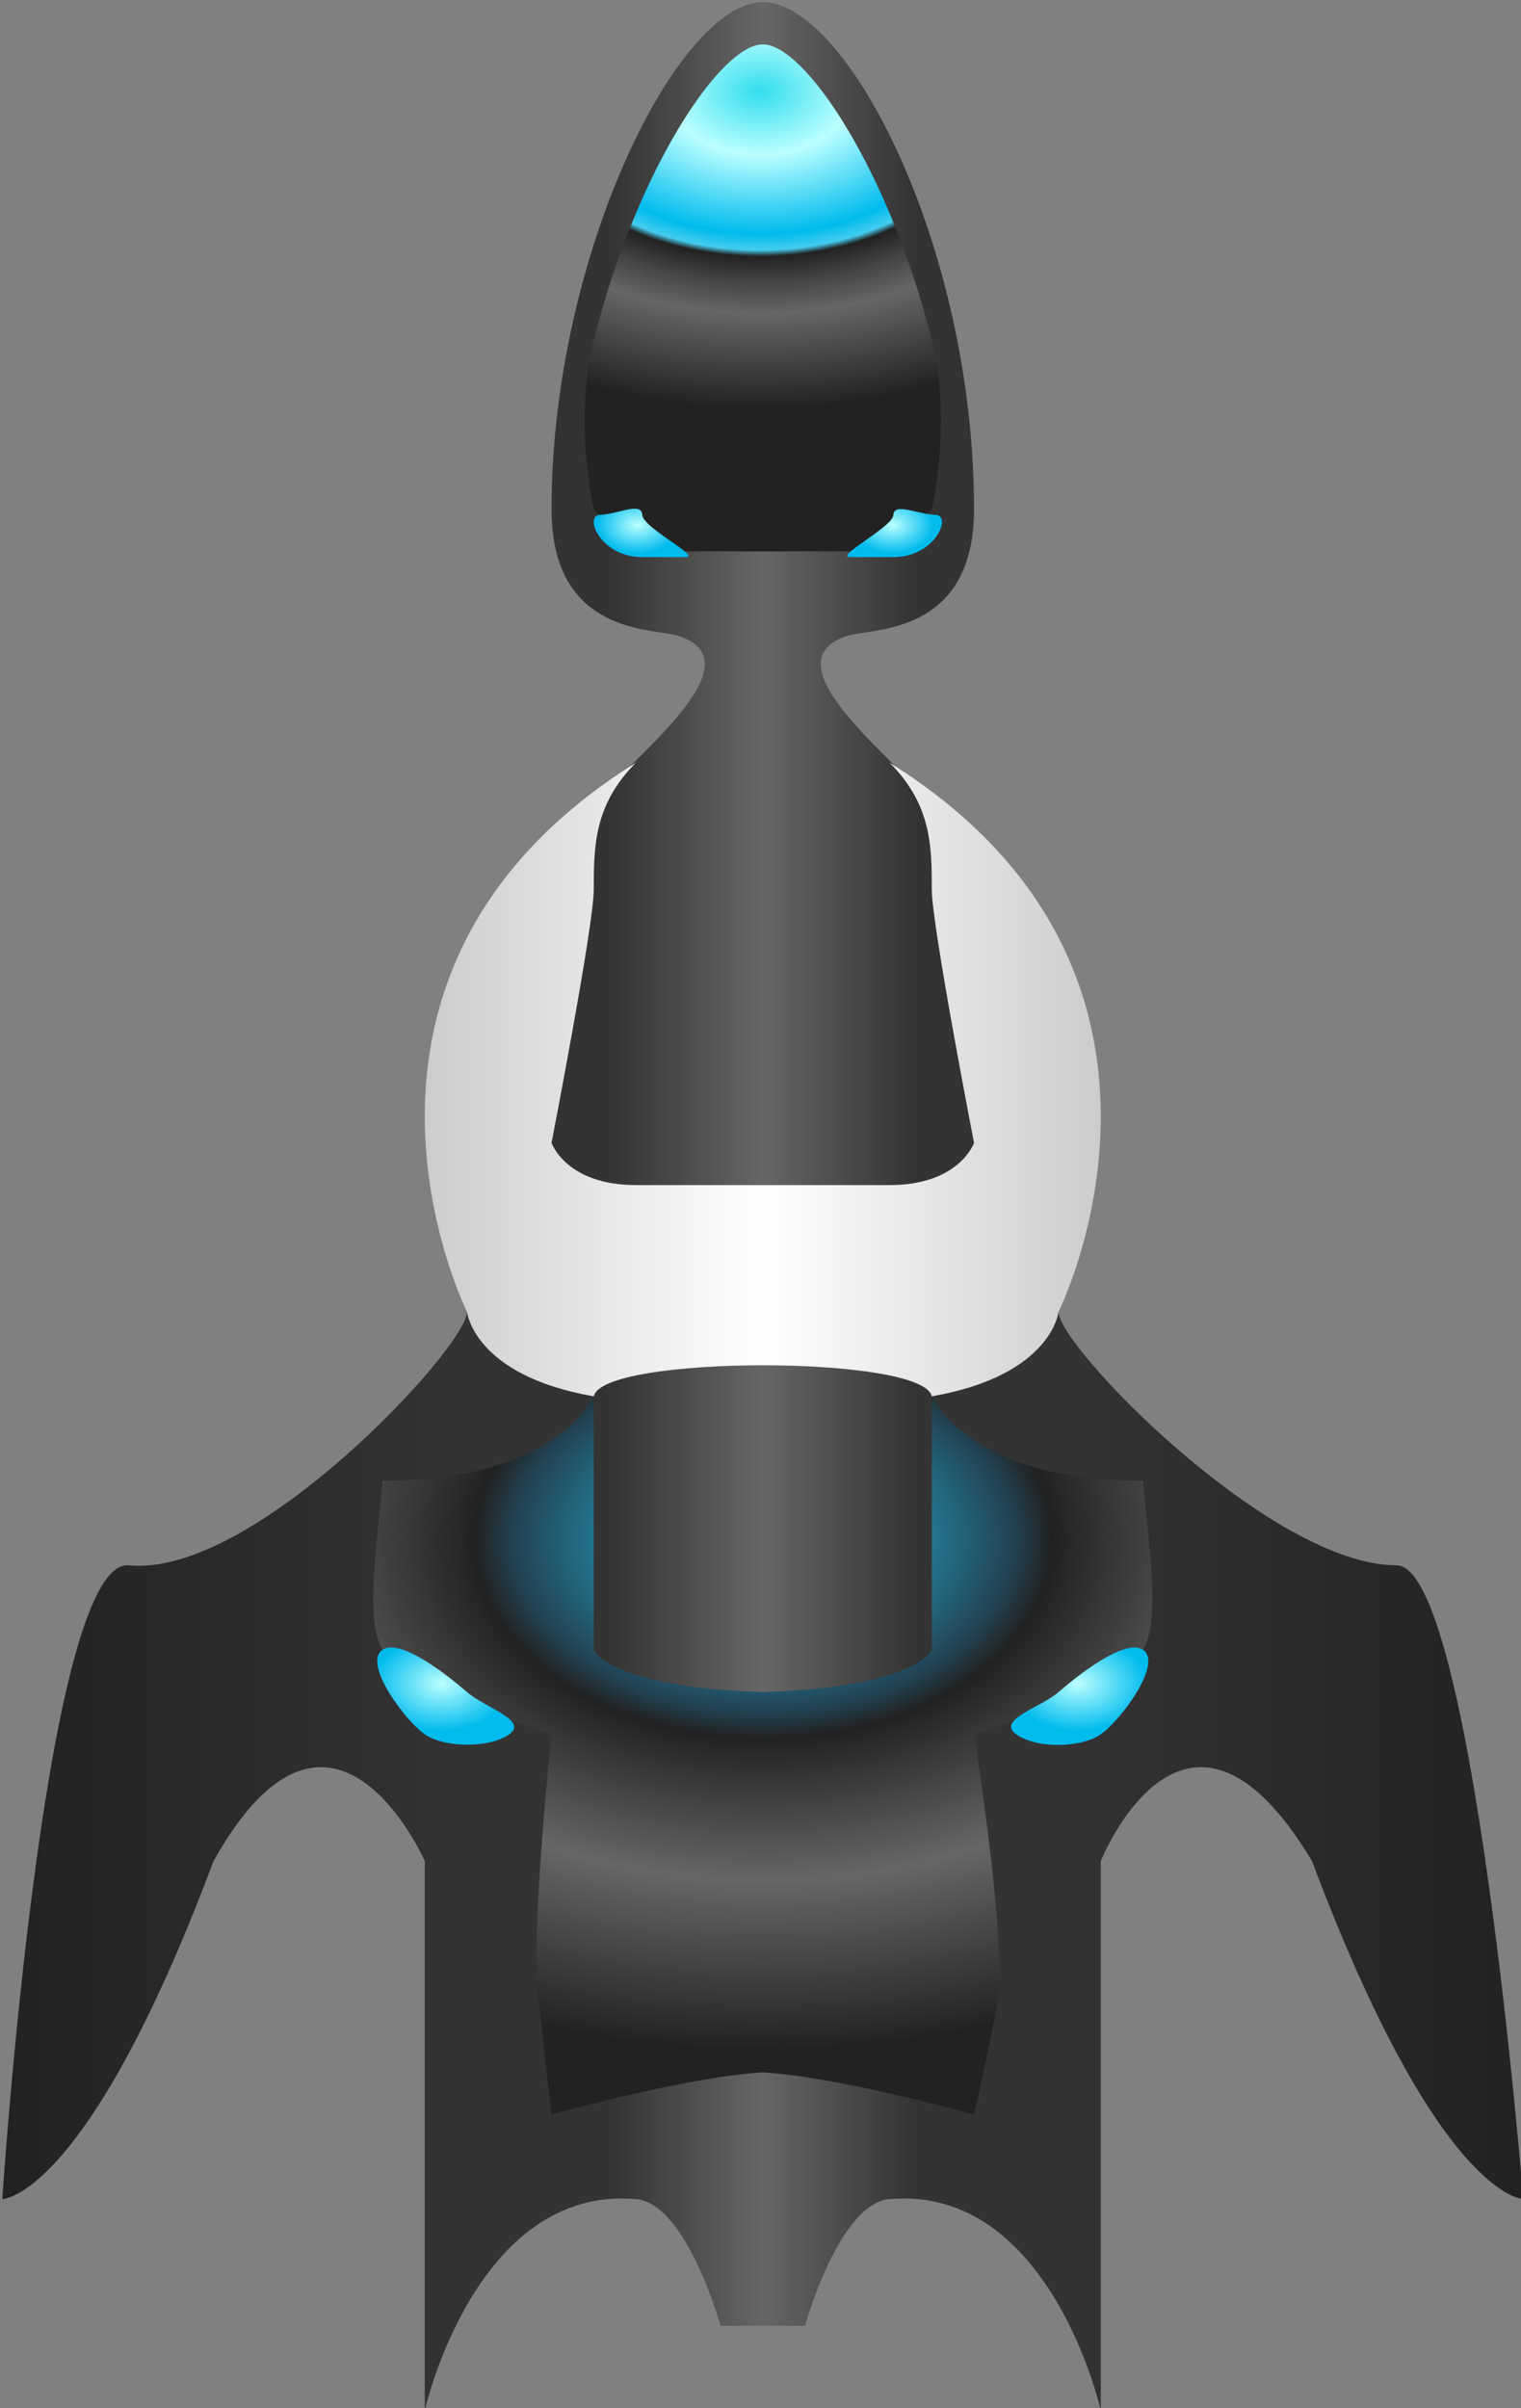 <svg xmlns="http://www.w3.org/2000/svg" xmlns:xlink="http://www.w3.org/1999/xlink" viewBox="0 0 180 285"><rect x="0" y="0" width="180" height="285" fill="#808080" stroke="none"/><defs><linearGradient gradientUnits="userSpaceOnUse" id="A" x1="560" y1="422.5" x2="740" y2="422.5"><stop offset="0" stop-color="#222"/><stop offset=".3" stop-color="#333"/><stop offset=".4" stop-color="#333"/><stop offset=".5" stop-color="#666"/><stop offset=".6" stop-color="#333"/><stop offset=".7" stop-color="#333"/><stop offset="1" stop-color="#222"/></linearGradient><linearGradient gradientUnits="userSpaceOnUse" id="B" x1="610" y1="407.5" x2="690" y2="407.5"><stop offset="0" stop-color="#ccc"/><stop offset=".5" stop-color="#fff"/><stop offset="1" stop-color="#ccc"/></linearGradient><radialGradient gradientUnits="userSpaceOnUse" gradientTransform="translate(162.6 105.6) scale(1.19 .82)" id="C" cx="409.65" cy="434.55" r="82.01" ><stop offset="0" stop-color="#2de"/><stop offset=".1" stop-color="#2ac"/><stop offset=".3" stop-color="#245"/><stop offset=".35" stop-color="#222"/><stop offset=".6" stop-color="#666"/><stop offset=".9" stop-color="#222"/></radialGradient><radialGradient gradientUnits="userSpaceOnUse" gradientTransform="translate(162.6 105.6) scale(1.19 .82)" id="D" cx="409.3" cy="225.59" r="45.73"><stop offset="0" stop-color="#3de"/><stop offset=".2" stop-color="#bff"/><stop offset=".45" stop-color="#0be"/><stop offset=".5" stop-color="#4ce"/><stop offset=".52" stop-color="#222"/><stop offset=".6" stop-color="#444"/><stop offset=".7" stop-color="#666"/><stop offset="1" stop-color="#222"/></radialGradient><radialGradient gradientUnits="userSpaceOnUse" gradientTransform="translate(162.6 105.6) scale(1.19 .82)" id="E" cx="397.15" cy="288.14" r="4.14"><stop offset="0" stop-color="#bff"/><stop offset="1" stop-color="#0be"/></radialGradient><radialGradient id="F" cx="422.46" href="#E"/><radialGradient id="G" cx="377.66" cy="455.34" r="6.92" href="#E"/><radialGradient id="H" cx="440.94" cy="455.34" r="6.92" href="#E"/></defs><g transform="translate(-559.73 -279.75)"><path d="M725 465c-14.86 0-40-25.88-40-30 0-14-5.19-47-15-60-3.76-5-19.83-16.81-10-20 2.91-.94 15 0 15-15 0-31-15-60-25-60s-25 30-25 60c0 15 12.09 14.06 15 15 9.83 3.19-6.24 15-10 20-9.81 13-15 46-15 60 0 4.12-25.21 31.48-40 30-10-1-15 75-15 75s10 0 25-40c14-25 25 0 25 0v65s6-26.65 25-25c6 .52 10 15 10 15h10s4-14.48 10-15c19-1.65 25 25 25 25v-65s10-25 25 0c15 40 25 40 25 40s-6-75-15-75z" fill="url(#A)"/><path d="M665 370c5 5 5 10 5 15 0 4.28 5 30 5 30s-1.7 5-10 5h-30c-8.3 0-10-5-10-5s5-25.72 5-30c0-5 0-10 5-15-40 25-20 65-20 65s.78 7.53 15 10c1-4.9 39-4.9 40 0 14.22-2.47 15-10 15-10s20-40-20-65z" fill="url(#B)"/><path d="M695 455c-20.74 0-25-10-25-10v30s-1.59 4.41-20 5c-18.41-.59-20-5-20-5v-30s-4.26 10-25 10c-.59 7-2.14 16.55 0 20 2.72 4.38 20 10 20 10s-2.43 22.92-1.64 30.69L625 530s15.58-4.4 25-5c9.42.6 25 5 25 5s2.59-11.38 2.89-14.31C678.67 507.92 675 485 675 485s17.28-5.62 20-10c2.14-3.45.59-13 0-20z" fill="url(#C)"/><path d="M650 285c-5 0-15 15-20 35-2.43 9.7 0 20 0 20l5 5h30l5-5s2.43-10.3 0-20c-5-20-15-35-20-35z" fill="url(#D)"/><path d="M630.74 340.68c-1.94.07 0 5 5 5h5c2.31.08-4.91-3.4-5-5s-2.86-.08-5 0z" fill="url(#E)"/><path d="M670.46 340.68c-2.14-.08-4.92-1.49-5 0s-7.32 5.08-5 5h5c5 0 6.94-4.93 5-5z" fill="url(#F)"/><path d="M605 475c-2.39 1.59 2.66 8.37 5 10s7.69 1.65 10 0-2.84-3.13-5-5c-1.91-1.65-7.8-6.47-10-5z" fill="url(#G)"/><path d="M695 475c-2.2-1.47-8.09 3.35-10 5-2.16 1.87-7.4 3.28-5 5s7.66 1.63 10 0 7.39-8.41 5-10z" fill="url(#H)"/></g></svg>